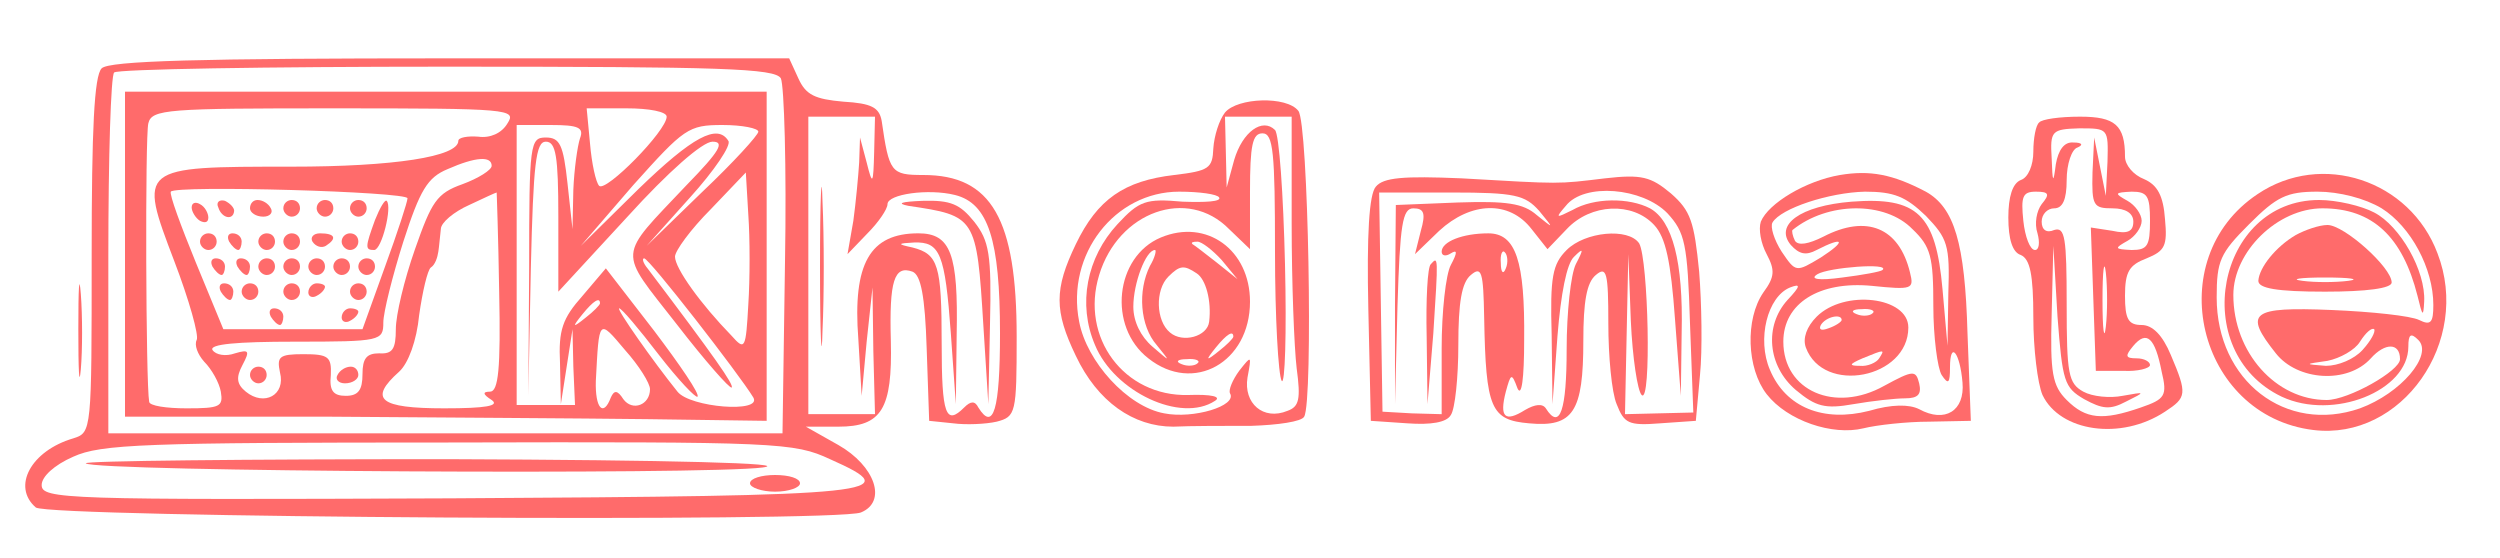 <?xml version="1.0" standalone="no"?>
<!DOCTYPE svg PUBLIC "-//W3C//DTD SVG 20010904//EN"
 "http://www.w3.org/TR/2001/REC-SVG-20010904/DTD/svg10.dtd">
<svg version="1.0" xmlns="http://www.w3.org/2000/svg"
 width="300pt" height="67pt" viewBox="0 0 300 67"
 preserveAspectRatio="xMidYMid meet">
<g transform="translate(0,67) scale(0.1,-0.1)"
fill="#ff6b6b" stroke="none">
<path d="M122 588 c-9 -9 -12 -73 -12 -224 0 -212 0 -213 -22 -220 -51 -15
-74 -58 -45 -83 16 -12 959 -18 990 -6 32 13 17 56 -27 81 l-39 22 39 0 c52 0
65 21 63 103 -2 72 4 91 26 83 10 -4 15 -29 17 -92 l3 -87 29 -3 c15 -2 39 -1
52 2 23 6 24 10 24 102 0 141 -30 194 -112 194 -39 0 -41 3 -50 65 -3 16 -12
21 -46 23 -34 3 -45 8 -54 28 l-11 24 -407 0 c-302 0 -409 -3 -418 -12z m815
-12 c4 -8 7 -107 5 -220 l-3 -206 -404 0 -405 0 0 213 c0 118 3 217 7 220 3 4
183 7 399 7 330 0 394 -2 401 -14z m112 -88 c-1 -40 -2 -41 -9 -13 l-8 30 -1
-30 c-1 -16 -4 -48 -7 -70 l-7 -40 24 25 c13 13 24 29 24 35 0 12 49 19 81 11
40 -10 54 -54 54 -166 0 -92 -8 -118 -26 -89 -4 8 -9 8 -17 0 -22 -22 -27 -9
-27 77 0 94 -4 107 -35 115 -19 4 -18 5 2 6 31 1 37 -13 44 -109 l6 -85 1 83
c2 97 -7 122 -46 122 -58 0 -79 -36 -72 -127 l4 -68 6 65 7 65 1 -76 2 -76
-40 0 -40 0 0 178 0 179 40 0 40 0 -1 -42z m-53 -369 c92 -41 68 -44 -454 -47
-465 -2 -492 -1 -492 16 0 10 15 24 38 34 33 15 85 17 450 17 396 1 415 0 458
-20z"/>
<path d="M150 365 l0 -195 243 0 c133 -1 306 -2 385 -3 l142 -2 0 197 0 198
-385 0 -385 0 0 -195z m459 157 c-7 -12 -21 -18 -35 -16 -13 1 -24 -1 -24 -5
0 -19 -77 -31 -201 -31 -183 0 -183 0 -140 -113 18 -47 30 -90 27 -95 -3 -6 1
-17 9 -26 9 -9 18 -25 20 -36 3 -18 -1 -20 -41 -20 -24 0 -45 3 -45 8 -4 21
-5 319 -1 334 4 17 23 18 223 18 211 0 219 -1 208 -18z m191 8 c0 -17 -73 -91
-81 -83 -4 4 -9 27 -11 51 l-4 42 48 0 c27 0 48 -4 48 -10z m-104 -26 c-3 -9
-7 -37 -8 -62 l-1 -47 -6 55 c-5 46 -9 55 -26 55 -19 0 -20 -7 -20 -155 l-1
-155 3 153 c3 126 6 152 18 152 12 0 15 -17 15 -90 l0 -90 83 90 c49 54 90 90
102 90 15 0 9 -11 -31 -52 -84 -89 -83 -76 -12 -167 34 -44 64 -78 66 -76 3 3
-20 36 -101 143 -5 6 -7 12 -4 12 6 0 114 -139 131 -167 11 -19 -76 -12 -91 7
-29 36 -74 100 -70 100 3 0 24 -25 47 -55 24 -31 45 -53 47 -51 3 3 -21 38
-52 79 l-58 75 -28 -33 c-24 -27 -29 -41 -27 -81 l1 -49 7 45 7 45 1 -45 2
-46 -35 0 -35 0 0 168 0 168 41 0 c33 0 40 -3 35 -16z m214 8 c0 -4 -30 -37
-67 -72 l-67 -65 52 58 c29 32 50 63 46 68 -13 21 -43 5 -108 -58 l-69 -68 63
73 c61 68 66 72 107 72 24 0 43 -4 43 -8z m-320 -41 c0 -5 -16 -15 -35 -22
-31 -11 -37 -21 -57 -78 -13 -37 -23 -79 -23 -96 0 -24 -4 -30 -20 -29 -15 0
-20 -6 -20 -25 0 -19 -5 -26 -20 -26 -15 0 -20 6 -18 25 1 22 -3 25 -33 25
-29 0 -32 -3 -28 -22 7 -27 -19 -41 -41 -23 -11 9 -12 17 -4 32 9 17 8 19 -9
14 -11 -4 -23 -2 -27 4 -4 7 29 10 99 10 103 0 106 1 106 23 0 12 11 56 24 97
20 62 29 77 53 87 34 15 53 16 53 4z m308 -166 c-3 -54 -4 -56 -20 -38 -37 38
-68 81 -68 95 0 7 19 33 43 57 l42 44 3 -51 c2 -28 2 -77 0 -107z m-409 127
c0 -4 -12 -41 -27 -82 l-27 -75 -83 0 -84 0 -33 80 c-18 44 -32 82 -30 85 5 8
285 0 284 -8z m110 -112 c2 -93 -1 -120 -11 -120 -9 0 -9 -3 2 -10 10 -7 -7
-10 -57 -10 -78 0 -91 11 -54 44 11 10 21 37 24 68 4 28 10 54 14 57 5 3 8 12
9 19 1 6 2 19 3 27 0 8 16 21 34 29 17 8 32 15 33 15 0 1 2 -53 3 -119z m121
-14 c0 -2 -8 -10 -17 -17 -16 -13 -17 -12 -4 4 13 16 21 21 21 13z m60 -103
c0 -19 -21 -27 -32 -12 -7 11 -11 11 -15 2 -9 -24 -19 -13 -18 20 4 75 3 75
35 37 17 -19 30 -40 30 -47z"/>
<path d="M300 220 c0 -5 5 -10 10 -10 6 0 10 5 10 10 0 6 -4 10 -10 10 -5 0
-10 -4 -10 -10z"/>
<path d="M405 220 c-3 -5 1 -10 9 -10 9 0 16 5 16 10 0 6 -4 10 -9 10 -6 0
-13 -4 -16 -10z"/>
<path d="M230 421 c0 -5 5 -13 10 -16 6 -3 10 -2 10 4 0 5 -4 13 -10 16 -5 3
-10 2 -10 -4z"/>
<path d="M262 421 c4 -13 18 -16 19 -4 0 4 -5 9 -11 12 -7 2 -11 -2 -8 -8z"/>
<path d="M300 420 c0 -5 7 -10 16 -10 8 0 12 5 9 10 -3 6 -10 10 -16 10 -5 0
-9 -4 -9 -10z"/>
<path d="M340 420 c0 -5 5 -10 10 -10 6 0 10 5 10 10 0 6 -4 10 -10 10 -5 0
-10 -4 -10 -10z"/>
<path d="M380 420 c0 -5 5 -10 10 -10 6 0 10 5 10 10 0 6 -4 10 -10 10 -5 0
-10 -4 -10 -10z"/>
<path d="M420 420 c0 -5 5 -10 10 -10 6 0 10 5 10 10 0 6 -4 10 -10 10 -5 0
-10 -4 -10 -10z"/>
<path d="M450 406 c-12 -33 -12 -36 -1 -36 9 0 22 52 15 59 -2 2 -8 -8 -14
-23z"/>
<path d="M240 380 c0 -5 5 -10 10 -10 6 0 10 5 10 10 0 6 -4 10 -10 10 -5 0
-10 -4 -10 -10z"/>
<path d="M275 380 c3 -5 8 -10 11 -10 2 0 4 5 4 10 0 6 -5 10 -11 10 -5 0 -7
-4 -4 -10z"/>
<path d="M310 380 c0 -5 5 -10 10 -10 6 0 10 5 10 10 0 6 -4 10 -10 10 -5 0
-10 -4 -10 -10z"/>
<path d="M340 380 c0 -5 5 -10 10 -10 6 0 10 5 10 10 0 6 -4 10 -10 10 -5 0
-10 -4 -10 -10z"/>
<path d="M375 380 c4 -6 11 -8 16 -5 14 9 11 15 -7 15 -8 0 -12 -5 -9 -10z"/>
<path d="M410 380 c0 -5 5 -10 10 -10 6 0 10 5 10 10 0 6 -4 10 -10 10 -5 0
-10 -4 -10 -10z"/>
<path d="M255 350 c3 -5 8 -10 11 -10 2 0 4 5 4 10 0 6 -5 10 -11 10 -5 0 -7
-4 -4 -10z"/>
<path d="M285 350 c3 -5 8 -10 11 -10 2 0 4 5 4 10 0 6 -5 10 -11 10 -5 0 -7
-4 -4 -10z"/>
<path d="M310 350 c0 -5 5 -10 10 -10 6 0 10 5 10 10 0 6 -4 10 -10 10 -5 0
-10 -4 -10 -10z"/>
<path d="M340 350 c0 -5 5 -10 10 -10 6 0 10 5 10 10 0 6 -4 10 -10 10 -5 0
-10 -4 -10 -10z"/>
<path d="M370 350 c0 -5 5 -10 10 -10 6 0 10 5 10 10 0 6 -4 10 -10 10 -5 0
-10 -4 -10 -10z"/>
<path d="M400 350 c0 -5 5 -10 10 -10 6 0 10 5 10 10 0 6 -4 10 -10 10 -5 0
-10 -4 -10 -10z"/>
<path d="M430 350 c0 -5 5 -10 10 -10 6 0 10 5 10 10 0 6 -4 10 -10 10 -5 0
-10 -4 -10 -10z"/>
<path d="M265 320 c3 -5 8 -10 11 -10 2 0 4 5 4 10 0 6 -5 10 -11 10 -5 0 -7
-4 -4 -10z"/>
<path d="M290 320 c0 -5 5 -10 10 -10 6 0 10 5 10 10 0 6 -4 10 -10 10 -5 0
-10 -4 -10 -10z"/>
<path d="M340 320 c0 -5 5 -10 10 -10 6 0 10 5 10 10 0 6 -4 10 -10 10 -5 0
-10 -4 -10 -10z"/>
<path d="M370 319 c0 -5 5 -7 10 -4 6 3 10 8 10 11 0 2 -4 4 -10 4 -5 0 -10
-5 -10 -11z"/>
<path d="M420 320 c0 -5 5 -10 10 -10 6 0 10 5 10 10 0 6 -4 10 -10 10 -5 0
-10 -4 -10 -10z"/>
<path d="M325 290 c3 -5 8 -10 11 -10 2 0 4 5 4 10 0 6 -5 10 -11 10 -5 0 -7
-4 -4 -10z"/>
<path d="M410 289 c0 -5 5 -7 10 -4 6 3 10 8 10 11 0 2 -4 4 -10 4 -5 0 -10
-5 -10 -11z"/>
<path d="M984 350 c0 -85 2 -120 3 -77 2 42 2 112 0 155 -1 42 -3 7 -3 -78z"/>
<path d="M1090 423 c81 -12 82 -13 90 -143 l6 -95 2 96 c2 84 -1 100 -19 123
-17 21 -28 26 -62 25 -25 -1 -32 -3 -17 -6z"/>
<path d="M103 114 c9 -10 744 -14 812 -5 37 5 -106 9 -379 10 -242 0 -437 -2
-433 -5z"/>
<path d="M900 90 c0 -5 14 -10 30 -10 17 0 30 5 30 10 0 6 -13 10 -30 10 -16
0 -30 -4 -30 -10z"/>
<path d="M1470 535 c-7 -9 -13 -28 -14 -43 -1 -24 -5 -27 -47 -32 -60 -7 -92
-29 -118 -83 -26 -54 -26 -80 0 -134 26 -55 69 -85 117 -85 20 1 63 1 94 1 31
1 60 5 63 11 11 18 5 353 -7 367 -14 18 -73 16 -88 -2z m80 -134 c0 -70 3
-148 6 -173 5 -37 3 -46 -11 -51 -29 -12 -53 9 -48 40 5 27 5 27 -10 8 -8 -11
-13 -23 -11 -27 9 -15 -44 -31 -79 -24 -44 8 -93 62 -102 110 -16 81 43 156
120 156 24 0 46 -3 48 -7 3 -5 -17 -6 -44 -5 -44 4 -52 1 -78 -27 -37 -40 -48
-96 -27 -145 23 -56 103 -94 144 -67 8 5 -4 8 -32 7 -77 -2 -130 69 -107 144
23 76 106 106 156 55 l25 -24 0 69 c0 56 3 70 15 70 13 0 15 -23 15 -142 0
-79 4 -148 8 -155 4 -6 6 57 4 140 -2 84 -7 156 -12 161 -15 15 -39 -2 -49
-36 l-9 -33 -1 43 -1 42 40 0 40 0 0 -129z"/>
<path d="M1393 385 c-55 -23 -64 -107 -15 -145 54 -43 122 -5 122 68 0 62 -52
100 -107 77z m73 -27 l19 -23 -25 20 c-14 11 -27 21 -29 22 -2 2 0 3 6 3 5 0
18 -10 29 -22z m-86 -7 c-15 -30 -12 -72 8 -95 17 -21 17 -21 -5 -2 -14 12
-23 30 -23 48 0 28 15 68 26 68 2 0 0 -9 -6 -19z m56 -9 c11 -7 18 -33 15 -58
-2 -18 -32 -26 -47 -13 -17 14 -18 51 -2 67 14 14 19 14 34 4z m44 -76 c0 -2
-8 -10 -17 -17 -16 -13 -17 -12 -4 4 13 16 21 21 21 13z m-43 -32 c-3 -3 -12
-4 -19 -1 -8 3 -5 6 6 6 11 1 17 -2 13 -5z"/>
<path d="M2447 523 c-4 -3 -7 -19 -7 -35 0 -16 -6 -31 -15 -34 -10 -4 -15 -20
-15 -45 0 -26 5 -42 15 -45 11 -5 15 -23 15 -75 0 -37 5 -79 11 -93 21 -44 94
-55 147 -20 26 17 27 21 7 68 -10 24 -22 36 -35 36 -16 0 -20 7 -20 35 0 29 5
37 26 45 22 9 25 15 22 47 -2 28 -9 41 -25 48 -13 5 -23 17 -23 27 0 38 -12
48 -54 48 -24 0 -46 -3 -49 -7z m82 -47 l-2 -41 -7 35 -7 35 -2 -42 c-1 -40 1
-43 24 -43 16 0 25 -6 25 -16 0 -12 -7 -15 -25 -11 l-26 4 3 -86 3 -86 33 0
c17 -1 32 3 32 7 0 4 -7 8 -16 8 -14 0 -14 3 -4 15 16 19 26 10 34 -31 7 -29
4 -33 -25 -43 -46 -16 -66 -14 -89 9 -17 17 -20 32 -18 103 l2 82 5 -85 c6
-78 8 -85 32 -99 22 -12 31 -13 50 -3 24 12 24 12 -4 7 -15 -3 -36 -1 -47 5
-18 10 -20 21 -20 105 0 80 -2 93 -15 89 -9 -4 -15 0 -15 10 0 9 7 16 15 16
10 0 15 10 15 34 0 19 6 37 13 39 7 3 6 6 -5 6 -11 1 -18 -9 -21 -26 -3 -24
-4 -23 -5 7 -2 33 0 35 33 36 35 0 35 0 34 -40z m-79 -51 c-6 -8 -9 -23 -5
-35 3 -11 2 -20 -3 -20 -6 0 -12 16 -14 35 -3 29 -1 35 15 35 16 0 17 -3 7
-15z m130 -20 c0 -30 -3 -35 -22 -35 -21 1 -21 2 -5 11 9 5 17 16 17 24 0 8
-8 19 -17 24 -16 9 -16 10 5 11 19 0 22 -5 22 -35z m-53 -127 c-2 -18 -4 -4
-4 32 0 36 2 50 4 33 2 -18 2 -48 0 -65z"/>
<path d="M2208 460 c-41 -7 -86 -34 -95 -56 -3 -9 0 -26 7 -39 10 -19 10 -27
-4 -46 -22 -32 -20 -91 4 -122 25 -32 79 -50 116 -41 16 4 52 8 79 8 l50 1 -4
105 c-3 109 -16 151 -50 170 -40 21 -67 26 -103 20z m103 -49 c26 -27 29 -35
27 -93 l-1 -63 -6 68 c-8 90 -30 111 -109 105 -62 -5 -93 -28 -73 -52 10 -11
18 -13 31 -6 33 17 36 11 5 -9 -30 -18 -30 -18 -47 7 -9 14 -14 30 -11 35 10
17 68 36 111 37 35 0 49 -6 73 -29z m-16 -16 c22 -21 25 -33 25 -92 0 -37 5
-75 10 -83 8 -12 10 -10 10 9 0 33 12 18 15 -18 3 -34 -21 -49 -52 -32 -12 6
-33 6 -60 -2 -55 -14 -100 4 -119 49 -16 37 -3 88 24 99 13 5 13 2 -3 -15 -28
-31 -24 -79 10 -108 24 -20 35 -23 69 -17 23 4 51 7 62 7 16 0 20 5 17 18 -4
16 -7 16 -42 -3 -59 -33 -121 -6 -121 53 0 46 43 73 106 67 49 -5 51 -4 46 16
-13 54 -52 70 -104 43 -18 -9 -30 -11 -34 -5 -3 6 -4 12 -3 13 42 34 111 35
144 1z m-36 -49 c-2 -2 -24 -6 -48 -9 -29 -4 -40 -2 -30 4 13 8 88 14 78 5z"/>
<path d="M2180 290 c-12 -12 -17 -26 -13 -37 21 -57 123 -37 123 24 0 37 -77
46 -110 13z m67 4 c-3 -3 -12 -4 -19 -1 -8 3 -5 6 6 6 11 1 17 -2 13 -5z m-37
-8 c0 -2 -7 -7 -16 -10 -8 -3 -12 -2 -9 4 6 10 25 14 25 6z m45 -46 c-3 -5
-14 -10 -23 -9 -14 0 -13 2 3 9 27 11 27 11 20 0z"/>
<path d="M1651 446 c-8 -9 -11 -57 -9 -147 l3 -134 44 -3 c28 -2 47 1 52 10 5
7 9 45 9 84 0 51 4 75 15 84 13 11 15 4 16 -51 2 -110 8 -123 54 -127 53 -5
65 14 65 99 0 47 4 70 15 79 13 11 15 3 15 -58 0 -39 4 -83 10 -97 9 -23 14
-26 52 -23 l43 3 5 55 c3 30 2 86 -1 124 -6 60 -10 73 -34 94 -24 20 -35 23
-79 18 -58 -7 -51 -7 -172 0 -70 3 -94 1 -103 -10z m196 -29 c18 -22 18 -22
-3 -5 -16 14 -36 17 -95 15 l-74 -3 -1 -120 0 -119 3 118 c3 98 6 117 19 117
13 0 15 -6 9 -27 l-7 -28 29 28 c38 35 84 37 111 2 l19 -24 23 24 c29 31 79
33 105 5 14 -15 20 -44 25 -113 l7 -92 1 76 c2 85 -11 134 -38 149 -25 13 -67
13 -93 -2 -20 -10 -21 -10 -8 5 22 28 92 22 122 -9 21 -23 24 -36 27 -132 l4
-107 -41 -1 -41 -1 2 96 2 96 3 -80 c2 -44 8 -84 13 -89 12 -12 8 163 -3 182
-13 19 -65 14 -87 -8 -17 -17 -20 -32 -18 -102 l1 -83 6 82 c4 50 11 87 20 95
11 11 12 10 2 -9 -6 -12 -11 -58 -11 -102 0 -73 -8 -98 -25 -71 -4 6 -13 5
-25 -2 -24 -15 -31 -9 -23 22 6 22 7 23 14 4 5 -11 8 12 8 58 1 95 -10 128
-43 128 -31 0 -56 -10 -56 -22 0 -5 5 -6 11 -2 8 5 8 1 0 -14 -6 -11 -11 -56
-11 -100 l0 -79 -36 1 -35 2 -2 131 -2 132 87 0 c76 0 88 -3 105 -22z m-40
-69 c-3 -8 -6 -5 -6 6 -1 11 2 17 5 13 3 -3 4 -12 1 -19z"/>
<path d="M1717 353 c-4 -3 -6 -43 -5 -87 l1 -81 7 85 c6 93 6 93 -3 83z"/>
<path d="M2709 437 c-117 -78 -72 -266 67 -283 106 -13 190 106 149 212 -33
88 -139 123 -216 71z m149 -17 c35 -22 62 -72 62 -116 0 -21 -3 -25 -17 -18
-10 5 -57 10 -105 12 -97 4 -106 -3 -67 -52 26 -33 86 -37 114 -6 17 19 35 19
35 -1 0 -14 -62 -49 -88 -49 -61 0 -112 57 -112 126 0 52 53 104 107 104 60 0
96 -34 114 -105 6 -25 7 -26 8 -7 2 37 -29 91 -60 107 -15 8 -45 15 -66 15
-123 0 -158 -182 -45 -236 62 -29 152 7 152 60 0 15 3 17 12 8 18 -18 -21 -64
-70 -82 -89 -31 -172 33 -172 133 0 44 4 53 39 88 33 33 45 39 82 39 26 0 57
-8 77 -20z m-23 -170 c-10 -11 -29 -19 -44 -19 -26 2 -26 2 2 6 15 3 33 13 39
23 7 11 14 17 17 15 2 -3 -4 -14 -14 -25z"/>
<path d="M2755 388 c-24 -14 -44 -39 -45 -55 0 -9 22 -13 80 -13 50 0 80 4 80
11 0 18 -57 69 -77 69 -10 0 -27 -6 -38 -12z m63 -55 c-16 -2 -40 -2 -55 0
-16 2 -3 4 27 4 30 0 43 -2 28 -4z"/>
<path d="M94 275 c0 -50 1 -71 3 -48 2 23 2 64 0 90 -2 26 -3 8 -3 -42z"/>
</g>
</svg>
